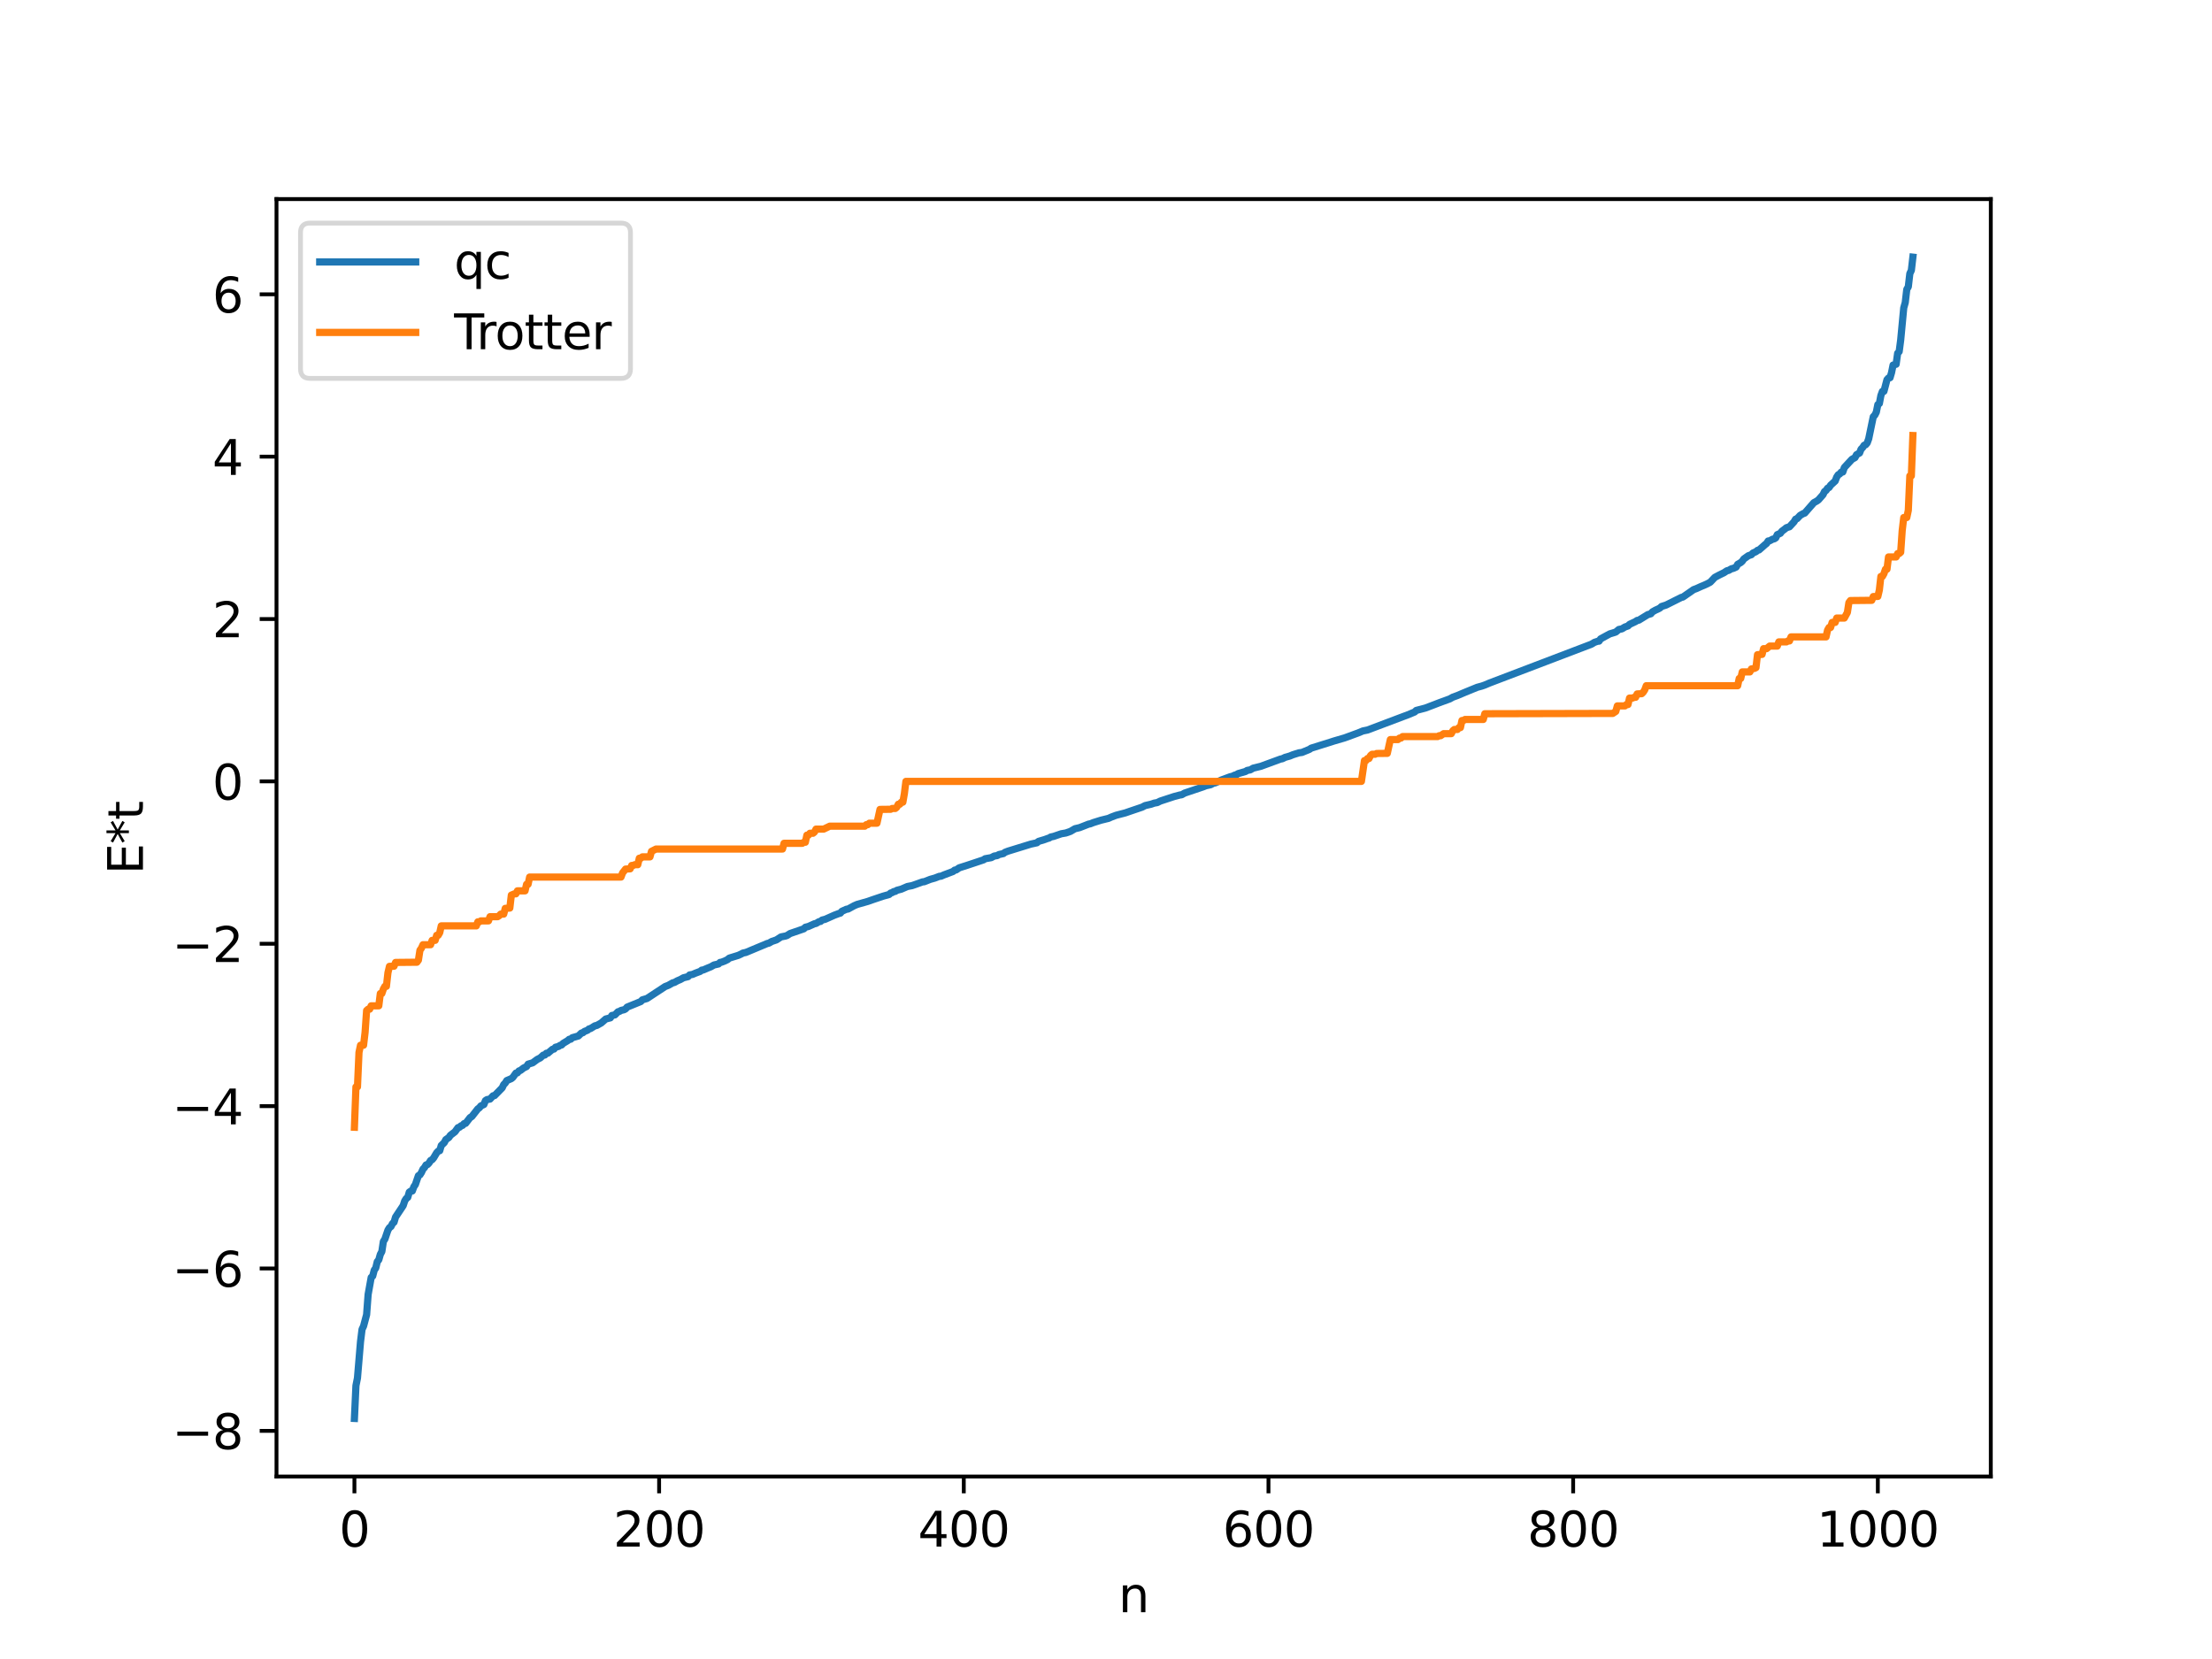 <?xml version="1.0" encoding="utf-8" standalone="no"?>
<!DOCTYPE svg PUBLIC "-//W3C//DTD SVG 1.1//EN"
  "http://www.w3.org/Graphics/SVG/1.1/DTD/svg11.dtd">
<svg xmlns:xlink="http://www.w3.org/1999/xlink" width="460.8pt" height="345.6pt" viewBox="0 0 460.8 345.6" xmlns="http://www.w3.org/2000/svg" version="1.1">
 <defs>
  <style type="text/css">*{stroke-linejoin: round; stroke-linecap: butt}</style>
 </defs>
 <g id="figure_1">
  <g id="patch_1">
   <path d="M 0 345.6 
L 460.8 345.6 
L 460.8 0 
L 0 0 
z
" style="fill: #ffffff"/>
  </g>
  <g id="axes_1">
   <g id="patch_2">
    <path d="M 57.6 307.584 
L 414.72 307.584 
L 414.72 41.472 
L 57.6 41.472 
z
" style="fill: #ffffff"/>
   </g>
   <g id="matplotlib.axis_1">
    <g id="xtick_1">
     <g id="line2d_1">
      <defs>
       <path id="m10c84c0e48" d="M 0 0 
L 0 3.5 
" style="stroke: #000000; stroke-width: 0.8"/>
      </defs>
      <g>
       <use xlink:href="#m10c84c0e48" x="73.833" y="307.584" style="stroke: #000000; stroke-width: 0.8"/>
      </g>
     </g>
     <g id="text_1">
      <!-- 0 -->
      <g transform="translate(70.651 322.182) scale(0.1 -0.1)">
       <defs>
        <path id="DejaVuSans-30" d="M 2034 4250 
Q 1547 4250 1301 3770 
Q 1056 3291 1056 2328 
Q 1056 1369 1301 889 
Q 1547 409 2034 409 
Q 2525 409 2770 889 
Q 3016 1369 3016 2328 
Q 3016 3291 2770 3770 
Q 2525 4250 2034 4250 
z
M 2034 4750 
Q 2819 4750 3233 4129 
Q 3647 3509 3647 2328 
Q 3647 1150 3233 529 
Q 2819 -91 2034 -91 
Q 1250 -91 836 529 
Q 422 1150 422 2328 
Q 422 3509 836 4129 
Q 1250 4750 2034 4750 
z
" transform="scale(0.016)"/>
       </defs>
       <use xlink:href="#DejaVuSans-30"/>
      </g>
     </g>
    </g>
    <g id="xtick_2">
     <g id="line2d_2">
      <g>
       <use xlink:href="#m10c84c0e48" x="137.304" y="307.584" style="stroke: #000000; stroke-width: 0.8"/>
      </g>
     </g>
     <g id="text_2">
      <!-- 200 -->
      <g transform="translate(127.76 322.182) scale(0.1 -0.1)">
       <defs>
        <path id="DejaVuSans-32" d="M 1228 531 
L 3431 531 
L 3431 0 
L 469 0 
L 469 531 
Q 828 903 1448 1529 
Q 2069 2156 2228 2338 
Q 2531 2678 2651 2914 
Q 2772 3150 2772 3378 
Q 2772 3750 2511 3984 
Q 2250 4219 1831 4219 
Q 1534 4219 1204 4116 
Q 875 4013 500 3803 
L 500 4441 
Q 881 4594 1212 4672 
Q 1544 4750 1819 4750 
Q 2544 4750 2975 4387 
Q 3406 4025 3406 3419 
Q 3406 3131 3298 2873 
Q 3191 2616 2906 2266 
Q 2828 2175 2409 1742 
Q 1991 1309 1228 531 
z
" transform="scale(0.016)"/>
       </defs>
       <use xlink:href="#DejaVuSans-32"/>
       <use xlink:href="#DejaVuSans-30" x="63.623"/>
       <use xlink:href="#DejaVuSans-30" x="127.246"/>
      </g>
     </g>
    </g>
    <g id="xtick_3">
     <g id="line2d_3">
      <g>
       <use xlink:href="#m10c84c0e48" x="200.775" y="307.584" style="stroke: #000000; stroke-width: 0.8"/>
      </g>
     </g>
     <g id="text_3">
      <!-- 400 -->
      <g transform="translate(191.231 322.182) scale(0.1 -0.1)">
       <defs>
        <path id="DejaVuSans-34" d="M 2419 4116 
L 825 1625 
L 2419 1625 
L 2419 4116 
z
M 2253 4666 
L 3047 4666 
L 3047 1625 
L 3713 1625 
L 3713 1100 
L 3047 1100 
L 3047 0 
L 2419 0 
L 2419 1100 
L 313 1100 
L 313 1709 
L 2253 4666 
z
" transform="scale(0.016)"/>
       </defs>
       <use xlink:href="#DejaVuSans-34"/>
       <use xlink:href="#DejaVuSans-30" x="63.623"/>
       <use xlink:href="#DejaVuSans-30" x="127.246"/>
      </g>
     </g>
    </g>
    <g id="xtick_4">
     <g id="line2d_4">
      <g>
       <use xlink:href="#m10c84c0e48" x="264.246" y="307.584" style="stroke: #000000; stroke-width: 0.8"/>
      </g>
     </g>
     <g id="text_4">
      <!-- 600 -->
      <g transform="translate(254.702 322.182) scale(0.1 -0.1)">
       <defs>
        <path id="DejaVuSans-36" d="M 2113 2584 
Q 1688 2584 1439 2293 
Q 1191 2003 1191 1497 
Q 1191 994 1439 701 
Q 1688 409 2113 409 
Q 2538 409 2786 701 
Q 3034 994 3034 1497 
Q 3034 2003 2786 2293 
Q 2538 2584 2113 2584 
z
M 3366 4563 
L 3366 3988 
Q 3128 4100 2886 4159 
Q 2644 4219 2406 4219 
Q 1781 4219 1451 3797 
Q 1122 3375 1075 2522 
Q 1259 2794 1537 2939 
Q 1816 3084 2150 3084 
Q 2853 3084 3261 2657 
Q 3669 2231 3669 1497 
Q 3669 778 3244 343 
Q 2819 -91 2113 -91 
Q 1303 -91 875 529 
Q 447 1150 447 2328 
Q 447 3434 972 4092 
Q 1497 4750 2381 4750 
Q 2619 4750 2861 4703 
Q 3103 4656 3366 4563 
z
" transform="scale(0.016)"/>
       </defs>
       <use xlink:href="#DejaVuSans-36"/>
       <use xlink:href="#DejaVuSans-30" x="63.623"/>
       <use xlink:href="#DejaVuSans-30" x="127.246"/>
      </g>
     </g>
    </g>
    <g id="xtick_5">
     <g id="line2d_5">
      <g>
       <use xlink:href="#m10c84c0e48" x="327.717" y="307.584" style="stroke: #000000; stroke-width: 0.8"/>
      </g>
     </g>
     <g id="text_5">
      <!-- 800 -->
      <g transform="translate(318.173 322.182) scale(0.1 -0.1)">
       <defs>
        <path id="DejaVuSans-38" d="M 2034 2216 
Q 1584 2216 1326 1975 
Q 1069 1734 1069 1313 
Q 1069 891 1326 650 
Q 1584 409 2034 409 
Q 2484 409 2743 651 
Q 3003 894 3003 1313 
Q 3003 1734 2745 1975 
Q 2488 2216 2034 2216 
z
M 1403 2484 
Q 997 2584 770 2862 
Q 544 3141 544 3541 
Q 544 4100 942 4425 
Q 1341 4750 2034 4750 
Q 2731 4750 3128 4425 
Q 3525 4100 3525 3541 
Q 3525 3141 3298 2862 
Q 3072 2584 2669 2484 
Q 3125 2378 3379 2068 
Q 3634 1759 3634 1313 
Q 3634 634 3220 271 
Q 2806 -91 2034 -91 
Q 1263 -91 848 271 
Q 434 634 434 1313 
Q 434 1759 690 2068 
Q 947 2378 1403 2484 
z
M 1172 3481 
Q 1172 3119 1398 2916 
Q 1625 2713 2034 2713 
Q 2441 2713 2670 2916 
Q 2900 3119 2900 3481 
Q 2900 3844 2670 4047 
Q 2441 4250 2034 4250 
Q 1625 4250 1398 4047 
Q 1172 3844 1172 3481 
z
" transform="scale(0.016)"/>
       </defs>
       <use xlink:href="#DejaVuSans-38"/>
       <use xlink:href="#DejaVuSans-30" x="63.623"/>
       <use xlink:href="#DejaVuSans-30" x="127.246"/>
      </g>
     </g>
    </g>
    <g id="xtick_6">
     <g id="line2d_6">
      <g>
       <use xlink:href="#m10c84c0e48" x="391.188" y="307.584" style="stroke: #000000; stroke-width: 0.8"/>
      </g>
     </g>
     <g id="text_6">
      <!-- 1000 -->
      <g transform="translate(378.463 322.182) scale(0.1 -0.1)">
       <defs>
        <path id="DejaVuSans-31" d="M 794 531 
L 1825 531 
L 1825 4091 
L 703 3866 
L 703 4441 
L 1819 4666 
L 2450 4666 
L 2450 531 
L 3481 531 
L 3481 0 
L 794 0 
L 794 531 
z
" transform="scale(0.016)"/>
       </defs>
       <use xlink:href="#DejaVuSans-31"/>
       <use xlink:href="#DejaVuSans-30" x="63.623"/>
       <use xlink:href="#DejaVuSans-30" x="127.246"/>
       <use xlink:href="#DejaVuSans-30" x="190.869"/>
      </g>
     </g>
    </g>
    <g id="text_7">
     <!-- n -->
     <g transform="translate(232.991 335.861) scale(0.1 -0.1)">
      <defs>
       <path id="DejaVuSans-6e" d="M 3513 2113 
L 3513 0 
L 2938 0 
L 2938 2094 
Q 2938 2591 2744 2837 
Q 2550 3084 2163 3084 
Q 1697 3084 1428 2787 
Q 1159 2491 1159 1978 
L 1159 0 
L 581 0 
L 581 3500 
L 1159 3500 
L 1159 2956 
Q 1366 3272 1645 3428 
Q 1925 3584 2291 3584 
Q 2894 3584 3203 3211 
Q 3513 2838 3513 2113 
z
" transform="scale(0.016)"/>
      </defs>
      <use xlink:href="#DejaVuSans-6e"/>
     </g>
    </g>
   </g>
   <g id="matplotlib.axis_2">
    <g id="ytick_1">
     <g id="line2d_7">
      <defs>
       <path id="m014708ec80" d="M 0 0 
L -3.5 0 
" style="stroke: #000000; stroke-width: 0.8"/>
      </defs>
      <g>
       <use xlink:href="#m014708ec80" x="57.6" y="298.071" style="stroke: #000000; stroke-width: 0.8"/>
      </g>
     </g>
     <g id="text_8">
      <!-- −8 -->
      <g transform="translate(35.858 301.87) scale(0.1 -0.1)">
       <defs>
        <path id="DejaVuSans-2212" d="M 678 2272 
L 4684 2272 
L 4684 1741 
L 678 1741 
L 678 2272 
z
" transform="scale(0.016)"/>
       </defs>
       <use xlink:href="#DejaVuSans-2212"/>
       <use xlink:href="#DejaVuSans-38" x="83.789"/>
      </g>
     </g>
    </g>
    <g id="ytick_2">
     <g id="line2d_8">
      <g>
       <use xlink:href="#m014708ec80" x="57.6" y="264.248" style="stroke: #000000; stroke-width: 0.8"/>
      </g>
     </g>
     <g id="text_9">
      <!-- −6 -->
      <g transform="translate(35.858 268.047) scale(0.1 -0.1)">
       <use xlink:href="#DejaVuSans-2212"/>
       <use xlink:href="#DejaVuSans-36" x="83.789"/>
      </g>
     </g>
    </g>
    <g id="ytick_3">
     <g id="line2d_9">
      <g>
       <use xlink:href="#m014708ec80" x="57.6" y="230.424" style="stroke: #000000; stroke-width: 0.8"/>
      </g>
     </g>
     <g id="text_10">
      <!-- −4 -->
      <g transform="translate(35.858 234.223) scale(0.1 -0.1)">
       <use xlink:href="#DejaVuSans-2212"/>
       <use xlink:href="#DejaVuSans-34" x="83.789"/>
      </g>
     </g>
    </g>
    <g id="ytick_4">
     <g id="line2d_10">
      <g>
       <use xlink:href="#m014708ec80" x="57.6" y="196.6" style="stroke: #000000; stroke-width: 0.8"/>
      </g>
     </g>
     <g id="text_11">
      <!-- −2 -->
      <g transform="translate(35.858 200.4) scale(0.1 -0.1)">
       <use xlink:href="#DejaVuSans-2212"/>
       <use xlink:href="#DejaVuSans-32" x="83.789"/>
      </g>
     </g>
    </g>
    <g id="ytick_5">
     <g id="line2d_11">
      <g>
       <use xlink:href="#m014708ec80" x="57.6" y="162.777" style="stroke: #000000; stroke-width: 0.8"/>
      </g>
     </g>
     <g id="text_12">
      <!-- 0 -->
      <g transform="translate(44.237 166.576) scale(0.1 -0.1)">
       <use xlink:href="#DejaVuSans-30"/>
      </g>
     </g>
    </g>
    <g id="ytick_6">
     <g id="line2d_12">
      <g>
       <use xlink:href="#m014708ec80" x="57.6" y="128.953" style="stroke: #000000; stroke-width: 0.8"/>
      </g>
     </g>
     <g id="text_13">
      <!-- 2 -->
      <g transform="translate(44.237 132.752) scale(0.1 -0.1)">
       <use xlink:href="#DejaVuSans-32"/>
      </g>
     </g>
    </g>
    <g id="ytick_7">
     <g id="line2d_13">
      <g>
       <use xlink:href="#m014708ec80" x="57.6" y="95.129" style="stroke: #000000; stroke-width: 0.8"/>
      </g>
     </g>
     <g id="text_14">
      <!-- 4 -->
      <g transform="translate(44.237 98.929) scale(0.1 -0.1)">
       <use xlink:href="#DejaVuSans-34"/>
      </g>
     </g>
    </g>
    <g id="ytick_8">
     <g id="line2d_14">
      <g>
       <use xlink:href="#m014708ec80" x="57.6" y="61.306" style="stroke: #000000; stroke-width: 0.8"/>
      </g>
     </g>
     <g id="text_15">
      <!-- 6 -->
      <g transform="translate(44.237 65.105) scale(0.1 -0.1)">
       <use xlink:href="#DejaVuSans-36"/>
      </g>
     </g>
    </g>
    <g id="text_16">
     <!-- E*t -->
     <g transform="translate(29.778 182.148) rotate(-90) scale(0.1 -0.1)">
      <defs>
       <path id="DejaVuSans-45" d="M 628 4666 
L 3578 4666 
L 3578 4134 
L 1259 4134 
L 1259 2753 
L 3481 2753 
L 3481 2222 
L 1259 2222 
L 1259 531 
L 3634 531 
L 3634 0 
L 628 0 
L 628 4666 
z
" transform="scale(0.016)"/>
       <path id="DejaVuSans-2a" d="M 3009 3897 
L 1888 3291 
L 3009 2681 
L 2828 2375 
L 1778 3009 
L 1778 1831 
L 1422 1831 
L 1422 3009 
L 372 2375 
L 191 2681 
L 1313 3291 
L 191 3897 
L 372 4206 
L 1422 3572 
L 1422 4750 
L 1778 4750 
L 1778 3572 
L 2828 4206 
L 3009 3897 
z
" transform="scale(0.016)"/>
       <path id="DejaVuSans-74" d="M 1172 4494 
L 1172 3500 
L 2356 3500 
L 2356 3053 
L 1172 3053 
L 1172 1153 
Q 1172 725 1289 603 
Q 1406 481 1766 481 
L 2356 481 
L 2356 0 
L 1766 0 
Q 1100 0 847 248 
Q 594 497 594 1153 
L 594 3053 
L 172 3053 
L 172 3500 
L 594 3500 
L 594 4494 
L 1172 4494 
z
" transform="scale(0.016)"/>
      </defs>
      <use xlink:href="#DejaVuSans-45"/>
      <use xlink:href="#DejaVuSans-2a" x="63.184"/>
      <use xlink:href="#DejaVuSans-74" x="113.184"/>
     </g>
    </g>
   </g>
   <g id="line2d_15">
    <path d="M 73.833 295.488 
L 74.15 288.658 
L 74.467 287.066 
L 75.102 279.505 
L 75.42 276.936 
L 75.737 276.251 
L 76.372 273.866 
L 76.689 269.658 
L 77.324 266.126 
L 77.641 265.827 
L 77.958 264.602 
L 78.276 264.146 
L 78.593 262.83 
L 78.91 262.441 
L 79.228 261.312 
L 79.545 260.724 
L 79.862 258.619 
L 80.18 258.124 
L 80.815 256.259 
L 81.132 255.741 
L 81.449 255.515 
L 81.767 254.881 
L 82.084 254.61 
L 82.401 253.537 
L 83.988 251.151 
L 84.305 250.188 
L 84.623 249.673 
L 84.94 249.439 
L 85.258 248.348 
L 85.575 248.121 
L 85.892 248.103 
L 86.21 247.231 
L 86.527 246.769 
L 87.162 244.915 
L 87.479 244.742 
L 87.796 244.253 
L 88.114 243.551 
L 88.431 243.226 
L 88.748 242.684 
L 89.066 242.591 
L 89.383 242.261 
L 89.7 241.745 
L 90.018 241.593 
L 90.335 241.21 
L 90.97 240.146 
L 91.287 239.805 
L 91.605 239.71 
L 91.922 238.631 
L 92.557 238.016 
L 92.874 237.404 
L 93.509 236.963 
L 93.826 236.501 
L 94.778 235.775 
L 95.413 234.905 
L 95.73 234.822 
L 96.048 234.528 
L 96.365 234.436 
L 96.682 234.067 
L 97 234.013 
L 97.952 232.787 
L 98.269 232.621 
L 99.539 230.998 
L 99.856 230.784 
L 100.173 230.383 
L 100.808 230.089 
L 101.125 229.282 
L 101.443 229.064 
L 102.077 228.961 
L 102.712 228.274 
L 103.029 228.231 
L 104.616 226.613 
L 104.934 225.933 
L 105.251 225.628 
L 105.568 225.105 
L 106.52 224.699 
L 106.838 224.436 
L 107.472 223.546 
L 107.79 223.497 
L 108.107 223.096 
L 108.424 222.989 
L 109.059 222.491 
L 109.694 222.182 
L 110.011 221.684 
L 110.963 221.405 
L 111.915 220.698 
L 112.55 220.378 
L 113.185 219.793 
L 113.502 219.776 
L 113.82 219.409 
L 114.137 219.397 
L 115.089 218.587 
L 115.406 218.543 
L 115.724 218.155 
L 116.358 217.993 
L 116.676 217.762 
L 116.993 217.69 
L 117.31 217.353 
L 118.262 216.784 
L 118.58 216.504 
L 118.897 216.484 
L 119.215 216.174 
L 120.484 215.813 
L 121.119 215.204 
L 121.436 215.131 
L 121.753 214.867 
L 122.388 214.621 
L 122.705 214.342 
L 123.023 214.264 
L 123.975 213.673 
L 124.292 213.635 
L 125.244 213.102 
L 126.196 212.273 
L 127.148 212.037 
L 127.466 211.544 
L 128.1 211.42 
L 128.735 210.771 
L 129.053 210.69 
L 129.37 210.492 
L 130.005 210.345 
L 130.322 210.174 
L 130.639 209.802 
L 133.496 208.637 
L 133.813 208.285 
L 134.765 208.01 
L 138.573 205.51 
L 139.208 205.269 
L 140.16 204.732 
L 140.477 204.673 
L 141.112 204.315 
L 141.747 204.045 
L 142.381 203.687 
L 143.334 203.453 
L 143.651 203.105 
L 144.286 202.982 
L 144.92 202.708 
L 145.555 202.472 
L 145.872 202.355 
L 146.19 202.093 
L 146.507 202.058 
L 147.459 201.648 
L 148.094 201.395 
L 148.729 201.028 
L 149.681 200.811 
L 149.998 200.49 
L 150.315 200.443 
L 150.95 200.201 
L 151.585 199.891 
L 151.902 199.603 
L 153.806 199.016 
L 154.441 198.722 
L 154.758 198.541 
L 155.393 198.406 
L 159.836 196.547 
L 160.153 196.482 
L 160.788 196.119 
L 161.74 195.798 
L 162.692 195.177 
L 163.644 194.988 
L 163.962 194.878 
L 164.596 194.47 
L 167.453 193.486 
L 167.77 193.162 
L 168.405 193.003 
L 169.674 192.43 
L 169.991 192.376 
L 170.626 191.99 
L 170.943 191.948 
L 171.261 191.665 
L 171.896 191.506 
L 173.8 190.657 
L 174.752 190.301 
L 175.069 190.216 
L 175.386 189.836 
L 176.339 189.406 
L 176.656 189.375 
L 177.925 188.685 
L 178.56 188.408 
L 180.781 187.778 
L 181.734 187.442 
L 183.955 186.694 
L 185.224 186.335 
L 185.542 186.031 
L 185.859 185.949 
L 186.177 185.734 
L 186.494 185.697 
L 186.811 185.479 
L 187.763 185.226 
L 189.033 184.675 
L 189.985 184.493 
L 190.62 184.275 
L 192.206 183.705 
L 192.524 183.685 
L 193.793 183.184 
L 194.745 182.918 
L 195.697 182.549 
L 196.015 182.534 
L 196.649 182.256 
L 198.553 181.538 
L 198.871 181.263 
L 199.188 181.219 
L 199.823 180.783 
L 201.41 180.28 
L 204.9 179.118 
L 205.218 178.89 
L 206.487 178.665 
L 207.122 178.328 
L 207.757 178.234 
L 208.074 178.026 
L 209.026 177.813 
L 209.343 177.56 
L 209.978 177.312 
L 214.739 175.844 
L 216.008 175.567 
L 216.325 175.283 
L 217.595 174.901 
L 218.229 174.666 
L 218.547 174.588 
L 218.864 174.369 
L 219.499 174.232 
L 221.086 173.689 
L 222.038 173.526 
L 222.99 173.194 
L 223.942 172.636 
L 224.894 172.415 
L 226.798 171.671 
L 227.115 171.618 
L 227.75 171.364 
L 229.337 170.868 
L 230.924 170.477 
L 231.558 170.19 
L 232.51 169.834 
L 234.415 169.342 
L 235.367 169.013 
L 237.271 168.367 
L 237.905 168.153 
L 238.54 167.822 
L 239.81 167.527 
L 240.444 167.305 
L 241.079 167.192 
L 241.714 166.876 
L 244.57 165.936 
L 245.839 165.601 
L 246.157 165.568 
L 246.791 165.211 
L 249.965 164.143 
L 250.6 163.928 
L 251.234 163.678 
L 252.186 163.475 
L 252.821 163.142 
L 253.139 163.092 
L 254.408 162.499 
L 256.312 161.794 
L 256.629 161.746 
L 257.264 161.458 
L 257.581 161.39 
L 257.899 161.168 
L 259.486 160.706 
L 259.803 160.493 
L 260.438 160.38 
L 261.072 160.018 
L 262.659 159.631 
L 266.785 158.118 
L 267.102 158.069 
L 267.737 157.76 
L 268.689 157.494 
L 269.324 157.228 
L 270.593 156.83 
L 271.228 156.745 
L 272.815 156.089 
L 273.132 155.859 
L 277.258 154.569 
L 277.892 154.363 
L 280.114 153.715 
L 282.97 152.666 
L 283.922 152.269 
L 284.874 152.076 
L 292.491 149.201 
L 293.125 148.972 
L 294.712 148.315 
L 295.029 147.997 
L 296.934 147.496 
L 298.838 146.775 
L 299.79 146.403 
L 302.011 145.593 
L 302.646 145.237 
L 303.598 144.891 
L 305.185 144.221 
L 307.724 143.181 
L 308.676 142.924 
L 309.31 142.702 
L 310.262 142.297 
L 331.525 134.196 
L 332.16 133.813 
L 332.795 133.591 
L 333.112 133.56 
L 333.429 133.093 
L 335.334 132.054 
L 336.286 131.765 
L 336.603 131.66 
L 337.238 131.13 
L 337.872 131.003 
L 338.507 130.616 
L 339.142 130.395 
L 339.459 130.071 
L 340.729 129.473 
L 341.046 129.247 
L 341.363 129.211 
L 343.267 128.039 
L 343.902 127.856 
L 344.22 127.47 
L 344.854 127.111 
L 345.489 126.824 
L 345.806 126.65 
L 346.124 126.345 
L 347.076 126.043 
L 350.249 124.455 
L 350.567 124.385 
L 352.471 123.065 
L 352.788 122.837 
L 353.423 122.601 
L 354.375 122.165 
L 355.01 121.909 
L 355.644 121.617 
L 356.279 121.279 
L 357.231 120.276 
L 358.183 119.77 
L 359.135 119.307 
L 359.77 118.885 
L 360.087 118.832 
L 360.722 118.47 
L 361.039 118.414 
L 361.674 118.13 
L 361.991 117.557 
L 362.626 117.191 
L 362.943 116.909 
L 363.261 116.446 
L 364.213 115.768 
L 364.848 115.553 
L 365.165 115.2 
L 365.8 114.928 
L 366.117 114.648 
L 366.434 114.564 
L 367.069 114.013 
L 367.704 113.449 
L 368.021 113.205 
L 368.339 112.698 
L 368.656 112.66 
L 369.291 112.312 
L 369.608 112.256 
L 369.925 112.044 
L 370.243 111.372 
L 370.877 111.101 
L 371.195 110.673 
L 371.829 110.199 
L 372.147 109.931 
L 372.781 109.736 
L 373.734 108.698 
L 374.051 108.153 
L 374.368 108.039 
L 375.003 107.363 
L 375.638 106.997 
L 375.955 106.89 
L 377.859 104.715 
L 378.494 104.364 
L 378.811 104.137 
L 379.763 103.055 
L 380.081 102.401 
L 380.398 102.177 
L 380.715 101.711 
L 381.033 101.553 
L 381.35 101.077 
L 382.302 100.206 
L 382.62 99.376 
L 382.937 98.906 
L 383.254 98.729 
L 383.572 98.343 
L 383.889 98.326 
L 384.206 97.399 
L 385.793 95.682 
L 386.428 95.328 
L 386.745 94.724 
L 387.38 94.368 
L 387.697 93.567 
L 388.015 93.244 
L 388.332 92.761 
L 388.649 92.652 
L 388.967 92.281 
L 389.284 91.407 
L 390.236 86.815 
L 390.553 86.489 
L 390.871 85.864 
L 391.188 84.287 
L 391.505 84.062 
L 391.823 82.392 
L 392.14 81.533 
L 392.458 81.517 
L 393.092 79.102 
L 393.41 78.748 
L 393.727 78.688 
L 394.044 77.617 
L 394.362 76.052 
L 394.996 75.882 
L 395.314 73.585 
L 395.631 73.238 
L 395.948 70.83 
L 396.583 64.137 
L 396.9 63.022 
L 397.218 60.272 
L 397.535 59.748 
L 397.853 56.998 
L 398.17 56.318 
L 398.487 53.568 
L 398.487 53.568 
" clip-path="url(#p51b2fc31a5)" style="fill: none; stroke: #1f77b4; stroke-width: 1.5; stroke-linecap: square"/>
   </g>
   <g id="line2d_16">
    <path d="M 73.833 234.827 
L 74.15 226.419 
L 74.467 226.419 
L 74.785 219.233 
L 75.102 217.74 
L 75.737 217.74 
L 76.054 215.051 
L 76.372 210.512 
L 76.689 210.233 
L 77.006 210.233 
L 77.324 209.531 
L 78.91 209.531 
L 79.228 206.97 
L 79.545 206.97 
L 79.862 206.043 
L 80.18 205.47 
L 80.497 205.47 
L 80.815 202.638 
L 81.132 201.305 
L 82.084 201.282 
L 82.401 200.493 
L 86.844 200.449 
L 87.162 200.017 
L 87.479 197.965 
L 87.796 197.511 
L 88.114 196.801 
L 89.7 196.801 
L 90.018 195.893 
L 90.653 195.893 
L 90.97 194.839 
L 91.287 194.839 
L 91.605 194.289 
L 91.922 192.877 
L 99.221 192.877 
L 99.539 192.035 
L 99.856 192.035 
L 100.173 191.836 
L 101.76 191.836 
L 102.077 190.963 
L 103.664 190.963 
L 103.981 190.766 
L 104.299 190.426 
L 104.934 190.426 
L 105.251 189.229 
L 106.203 189.169 
L 106.52 186.469 
L 107.155 186.202 
L 107.472 186.202 
L 107.79 185.58 
L 109.377 185.58 
L 109.694 184.215 
L 110.011 184.215 
L 110.329 182.707 
L 129.37 182.707 
L 129.687 181.851 
L 130.322 181.045 
L 131.274 180.994 
L 131.591 180.293 
L 131.909 180.293 
L 132.226 180.133 
L 132.861 180.133 
L 133.178 178.783 
L 133.496 178.783 
L 133.813 178.501 
L 135.4 178.501 
L 135.717 177.35 
L 136.669 176.87 
L 163.01 176.87 
L 163.327 175.676 
L 167.135 175.676 
L 167.453 175.457 
L 167.77 175.457 
L 168.087 173.98 
L 168.405 173.98 
L 168.722 173.585 
L 169.357 173.585 
L 169.674 173.331 
L 169.991 172.721 
L 171.578 172.721 
L 172.848 172.109 
L 180.147 172.109 
L 180.464 171.795 
L 180.781 171.795 
L 181.099 171.487 
L 182.686 171.487 
L 183.32 168.614 
L 185.542 168.589 
L 185.859 168.422 
L 186.494 168.422 
L 186.811 168.17 
L 187.129 167.538 
L 187.446 167.538 
L 187.763 167.11 
L 188.081 167.11 
L 188.398 165.324 
L 188.715 162.777 
L 283.605 162.777 
L 284.239 158.443 
L 284.557 158.443 
L 284.874 158.015 
L 285.191 158.015 
L 285.509 157.384 
L 285.826 157.132 
L 286.461 157.132 
L 286.778 156.965 
L 289 156.939 
L 289.634 154.067 
L 291.221 154.067 
L 291.539 153.759 
L 291.856 153.759 
L 292.173 153.445 
L 299.472 153.445 
L 299.79 153.262 
L 300.107 153.262 
L 300.742 152.833 
L 302.329 152.833 
L 302.646 152.223 
L 302.963 151.968 
L 303.598 151.968 
L 303.915 151.574 
L 304.233 151.574 
L 304.55 150.096 
L 304.867 150.096 
L 305.185 149.878 
L 308.993 149.878 
L 309.31 148.683 
L 335.968 148.618 
L 336.603 148.203 
L 336.92 147.052 
L 338.507 147.052 
L 338.824 146.77 
L 339.142 146.77 
L 339.459 145.421 
L 340.094 145.421 
L 340.411 145.261 
L 340.729 145.261 
L 341.046 144.56 
L 341.998 144.508 
L 342.315 144.197 
L 342.633 143.703 
L 342.95 142.846 
L 361.991 142.846 
L 362.309 141.338 
L 362.626 141.338 
L 362.943 139.973 
L 364.53 139.973 
L 364.848 139.352 
L 365.482 139.244 
L 365.8 139.085 
L 366.117 136.384 
L 367.069 136.324 
L 367.386 135.127 
L 368.021 135.127 
L 368.656 134.59 
L 370.243 134.59 
L 370.56 133.718 
L 372.147 133.718 
L 372.464 133.519 
L 372.781 133.519 
L 373.099 132.677 
L 380.398 132.677 
L 380.715 131.264 
L 381.033 130.715 
L 381.35 130.715 
L 381.667 129.66 
L 382.302 129.66 
L 382.62 128.753 
L 384.206 128.753 
L 384.841 127.589 
L 385.158 125.537 
L 385.476 125.105 
L 389.919 125.06 
L 390.236 124.271 
L 391.188 124.248 
L 391.505 122.915 
L 391.823 120.083 
L 392.14 120.083 
L 392.458 119.511 
L 392.775 118.584 
L 393.092 118.584 
L 393.41 116.023 
L 394.996 116.023 
L 395.314 115.32 
L 395.631 115.32 
L 395.948 115.042 
L 396.266 110.502 
L 396.583 107.814 
L 397.218 107.814 
L 397.535 106.321 
L 397.853 99.134 
L 398.17 99.134 
L 398.487 90.727 
L 398.487 90.727 
" clip-path="url(#p51b2fc31a5)" style="fill: none; stroke: #ff7f0e; stroke-width: 1.5; stroke-linecap: square"/>
   </g>
   <g id="patch_3">
    <path d="M 57.6 307.584 
L 57.6 41.472 
" style="fill: none; stroke: #000000; stroke-width: 0.8; stroke-linejoin: miter; stroke-linecap: square"/>
   </g>
   <g id="patch_4">
    <path d="M 414.72 307.584 
L 414.72 41.472 
" style="fill: none; stroke: #000000; stroke-width: 0.8; stroke-linejoin: miter; stroke-linecap: square"/>
   </g>
   <g id="patch_5">
    <path d="M 57.6 307.584 
L 414.72 307.584 
" style="fill: none; stroke: #000000; stroke-width: 0.8; stroke-linejoin: miter; stroke-linecap: square"/>
   </g>
   <g id="patch_6">
    <path d="M 57.6 41.472 
L 414.72 41.472 
" style="fill: none; stroke: #000000; stroke-width: 0.8; stroke-linejoin: miter; stroke-linecap: square"/>
   </g>
   <g id="legend_1">
    <g id="patch_7">
     <path d="M 64.6 78.828 
L 129.342 78.828 
Q 131.342 78.828 131.342 76.828 
L 131.342 48.472 
Q 131.342 46.472 129.342 46.472 
L 64.6 46.472 
Q 62.6 46.472 62.6 48.472 
L 62.6 76.828 
Q 62.6 78.828 64.6 78.828 
z
" style="fill: #ffffff; opacity: 0.8; stroke: #cccccc; stroke-linejoin: miter"/>
    </g>
    <g id="line2d_17">
     <path d="M 66.6 54.57 
L 76.6 54.57 
L 86.6 54.57 
" style="fill: none; stroke: #1f77b4; stroke-width: 1.5; stroke-linecap: square"/>
    </g>
    <g id="text_17">
     <!-- qc -->
     <g transform="translate(94.6 58.07) scale(0.1 -0.1)">
      <defs>
       <path id="DejaVuSans-71" d="M 947 1747 
Q 947 1113 1208 752 
Q 1469 391 1925 391 
Q 2381 391 2643 752 
Q 2906 1113 2906 1747 
Q 2906 2381 2643 2742 
Q 2381 3103 1925 3103 
Q 1469 3103 1208 2742 
Q 947 2381 947 1747 
z
M 2906 525 
Q 2725 213 2448 61 
Q 2172 -91 1784 -91 
Q 1150 -91 751 415 
Q 353 922 353 1747 
Q 353 2572 751 3078 
Q 1150 3584 1784 3584 
Q 2172 3584 2448 3432 
Q 2725 3281 2906 2969 
L 2906 3500 
L 3481 3500 
L 3481 -1331 
L 2906 -1331 
L 2906 525 
z
" transform="scale(0.016)"/>
       <path id="DejaVuSans-63" d="M 3122 3366 
L 3122 2828 
Q 2878 2963 2633 3030 
Q 2388 3097 2138 3097 
Q 1578 3097 1268 2742 
Q 959 2388 959 1747 
Q 959 1106 1268 751 
Q 1578 397 2138 397 
Q 2388 397 2633 464 
Q 2878 531 3122 666 
L 3122 134 
Q 2881 22 2623 -34 
Q 2366 -91 2075 -91 
Q 1284 -91 818 406 
Q 353 903 353 1747 
Q 353 2603 823 3093 
Q 1294 3584 2113 3584 
Q 2378 3584 2631 3529 
Q 2884 3475 3122 3366 
z
" transform="scale(0.016)"/>
      </defs>
      <use xlink:href="#DejaVuSans-71"/>
      <use xlink:href="#DejaVuSans-63" x="63.477"/>
     </g>
    </g>
    <g id="line2d_18">
     <path d="M 66.6 69.249 
L 76.6 69.249 
L 86.6 69.249 
" style="fill: none; stroke: #ff7f0e; stroke-width: 1.5; stroke-linecap: square"/>
    </g>
    <g id="text_18">
     <!-- Trotter -->
     <g transform="translate(94.6 72.749) scale(0.1 -0.1)">
      <defs>
       <path id="DejaVuSans-54" d="M -19 4666 
L 3928 4666 
L 3928 4134 
L 2272 4134 
L 2272 0 
L 1638 0 
L 1638 4134 
L -19 4134 
L -19 4666 
z
" transform="scale(0.016)"/>
       <path id="DejaVuSans-72" d="M 2631 2963 
Q 2534 3019 2420 3045 
Q 2306 3072 2169 3072 
Q 1681 3072 1420 2755 
Q 1159 2438 1159 1844 
L 1159 0 
L 581 0 
L 581 3500 
L 1159 3500 
L 1159 2956 
Q 1341 3275 1631 3429 
Q 1922 3584 2338 3584 
Q 2397 3584 2469 3576 
Q 2541 3569 2628 3553 
L 2631 2963 
z
" transform="scale(0.016)"/>
       <path id="DejaVuSans-6f" d="M 1959 3097 
Q 1497 3097 1228 2736 
Q 959 2375 959 1747 
Q 959 1119 1226 758 
Q 1494 397 1959 397 
Q 2419 397 2687 759 
Q 2956 1122 2956 1747 
Q 2956 2369 2687 2733 
Q 2419 3097 1959 3097 
z
M 1959 3584 
Q 2709 3584 3137 3096 
Q 3566 2609 3566 1747 
Q 3566 888 3137 398 
Q 2709 -91 1959 -91 
Q 1206 -91 779 398 
Q 353 888 353 1747 
Q 353 2609 779 3096 
Q 1206 3584 1959 3584 
z
" transform="scale(0.016)"/>
       <path id="DejaVuSans-65" d="M 3597 1894 
L 3597 1613 
L 953 1613 
Q 991 1019 1311 708 
Q 1631 397 2203 397 
Q 2534 397 2845 478 
Q 3156 559 3463 722 
L 3463 178 
Q 3153 47 2828 -22 
Q 2503 -91 2169 -91 
Q 1331 -91 842 396 
Q 353 884 353 1716 
Q 353 2575 817 3079 
Q 1281 3584 2069 3584 
Q 2775 3584 3186 3129 
Q 3597 2675 3597 1894 
z
M 3022 2063 
Q 3016 2534 2758 2815 
Q 2500 3097 2075 3097 
Q 1594 3097 1305 2825 
Q 1016 2553 972 2059 
L 3022 2063 
z
" transform="scale(0.016)"/>
      </defs>
      <use xlink:href="#DejaVuSans-54"/>
      <use xlink:href="#DejaVuSans-72" x="46.334"/>
      <use xlink:href="#DejaVuSans-6f" x="85.197"/>
      <use xlink:href="#DejaVuSans-74" x="146.379"/>
      <use xlink:href="#DejaVuSans-74" x="185.588"/>
      <use xlink:href="#DejaVuSans-65" x="224.797"/>
      <use xlink:href="#DejaVuSans-72" x="286.32"/>
     </g>
    </g>
   </g>
  </g>
 </g>
 <defs>
  <clipPath id="p51b2fc31a5">
   <rect x="57.6" y="41.472" width="357.12" height="266.112"/>
  </clipPath>
 </defs>
</svg>
